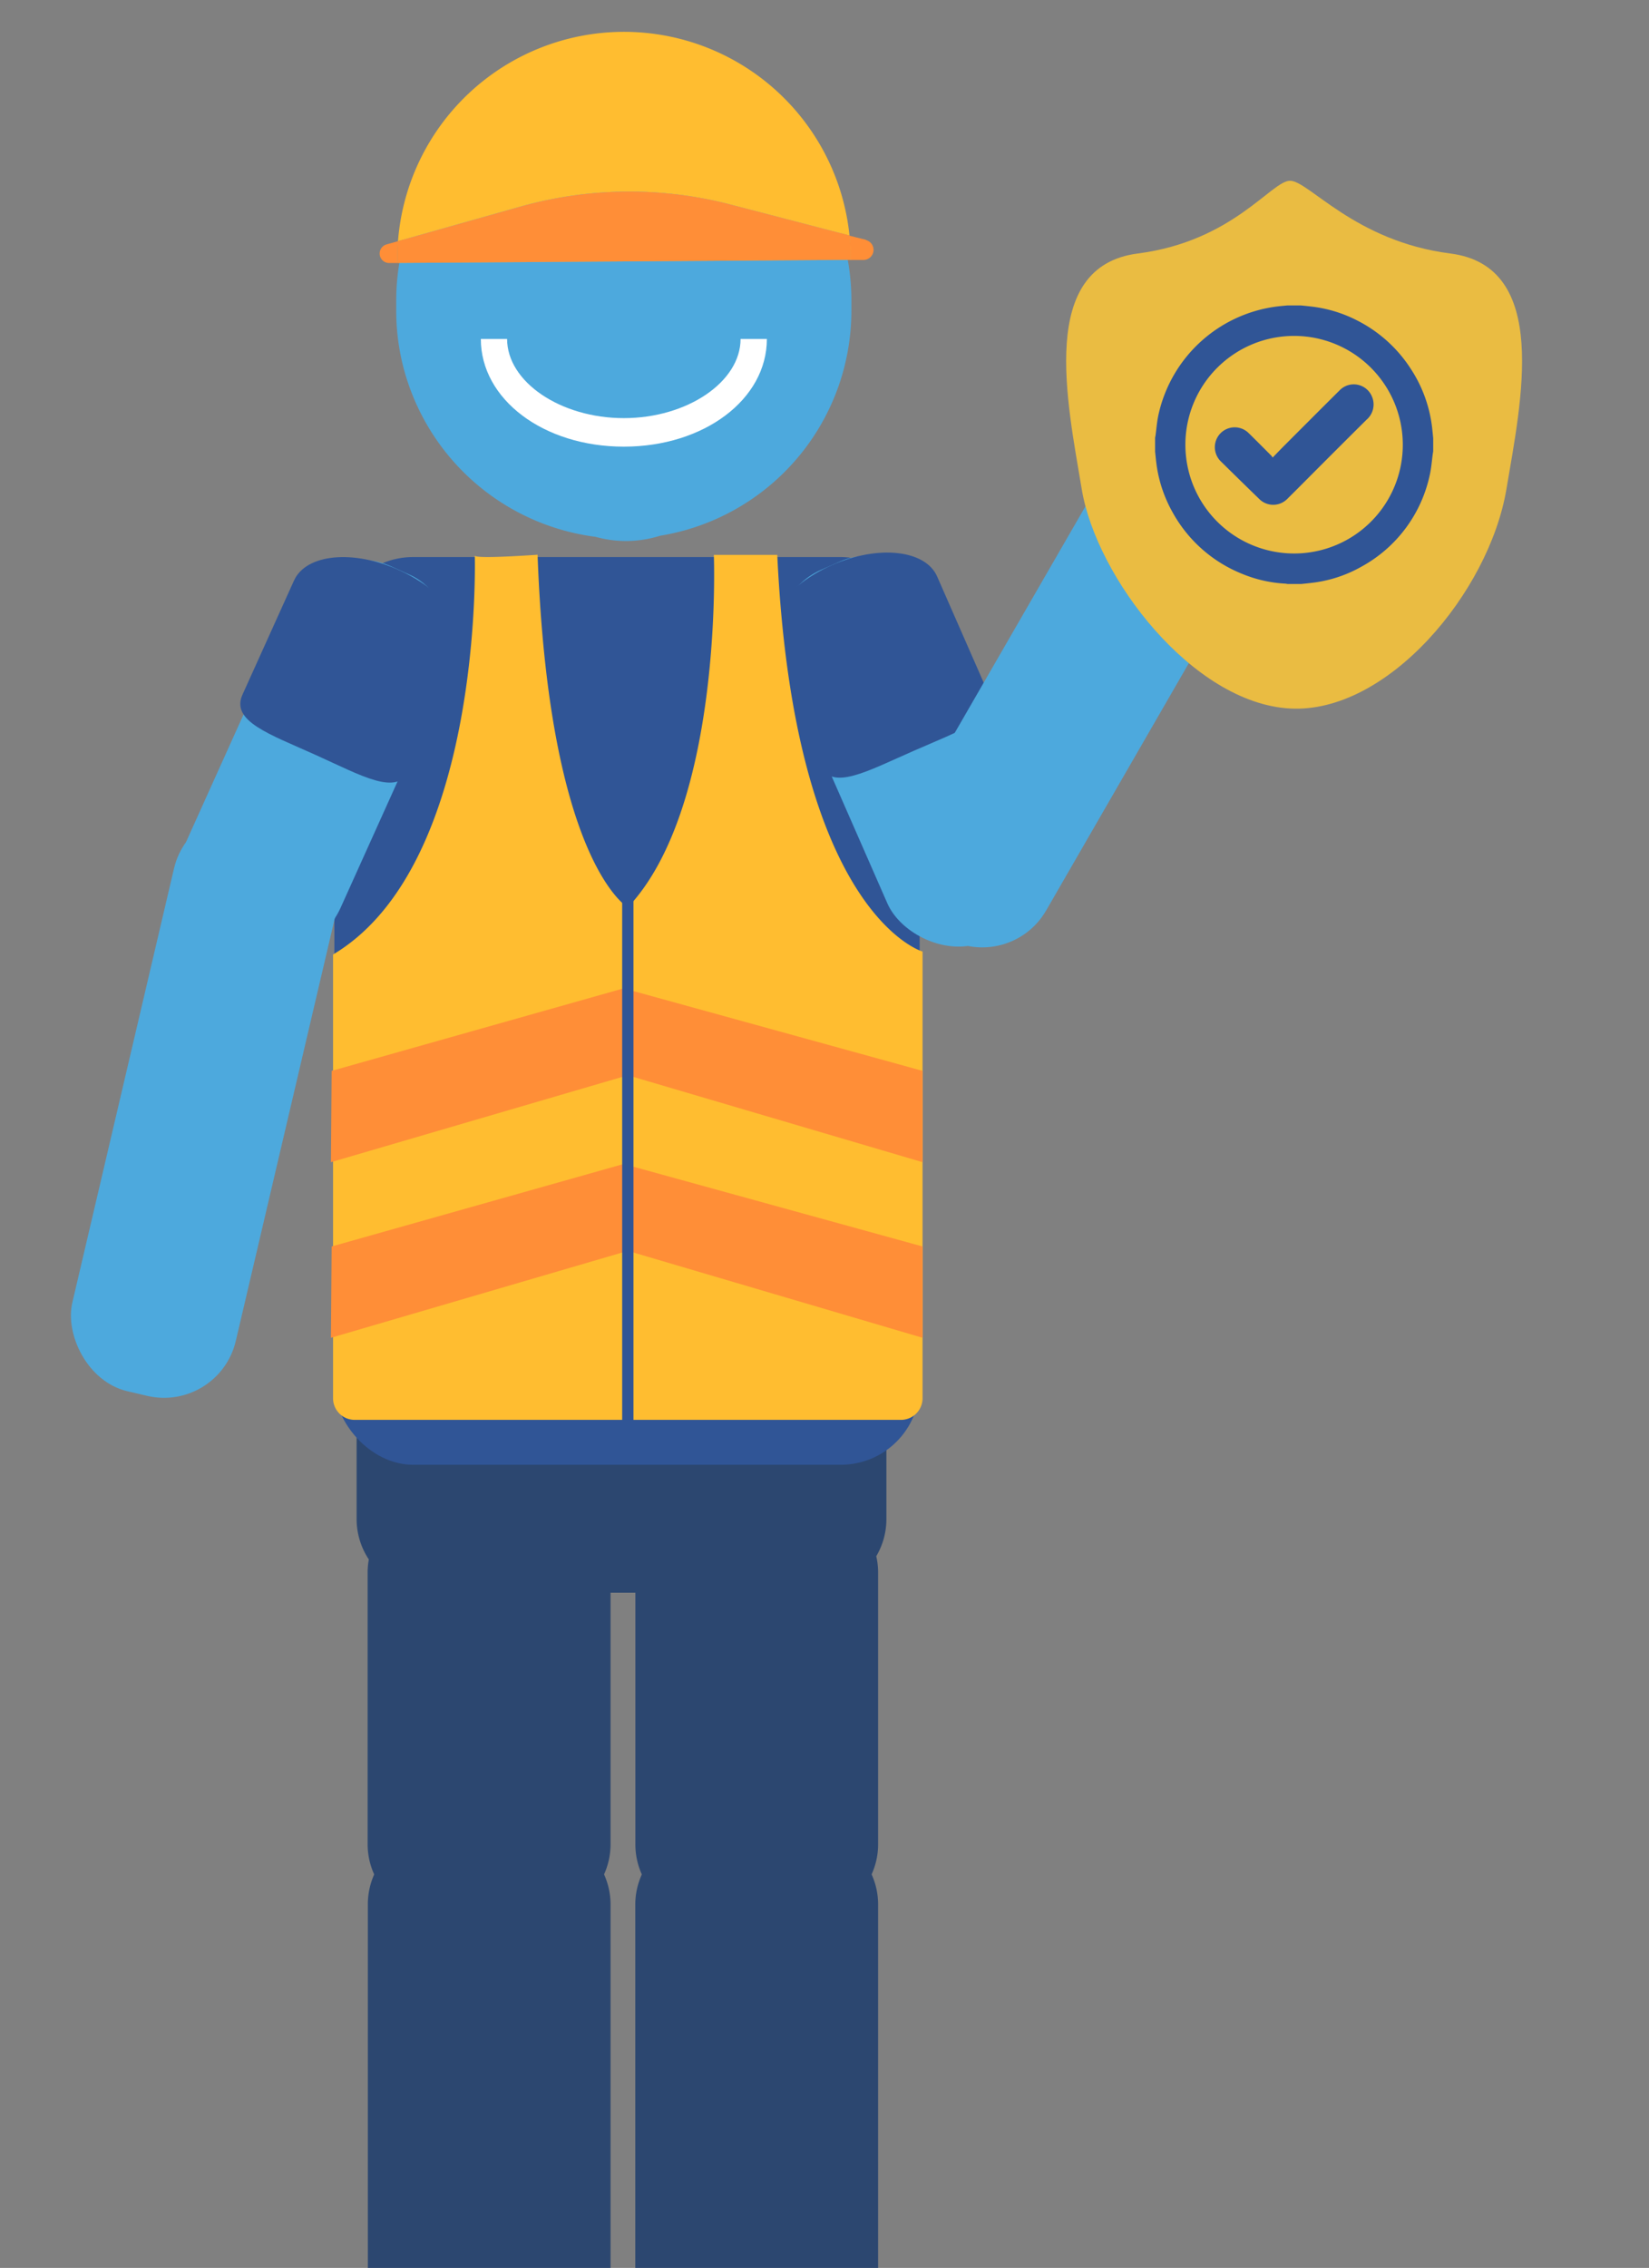 <svg xmlns="http://www.w3.org/2000/svg" xmlns:xlink="http://www.w3.org/1999/xlink" viewBox="0 0 390 536"><rect x="0" y="0" width="390" height="536" fill="#808080" stroke="none"/><defs><style>.cls-1{fill:none;}.cls-2{clip-path:url(#clip-path);}.cls-3{fill:#2c4770;}.cls-4{fill:#305596;}.cls-5{fill:#4da9dd;}.cls-6{fill:#fff;}.cls-7,.cls-9{fill:#ffbd30;}.cls-8{fill:#ff8e37;}.cls-9{opacity:0.52;}.cls-10{fill:#eabc42;}</style><clipPath id="clip-path"><rect class="cls-1" x="-17.47" y="1.34" width="387.93" height="534.79" transform="translate(352.98 537.47) rotate(-180)"/></clipPath></defs><title>SCTR-Y-VIDA-LEY-WEB-CRECER-SEGUROS-ACTUALIZADO</title><g id="Capa_1" data-name="Capa 1"><g class="cls-2"><path class="cls-3" d="M209.64,305.73a17.45,17.45,0,0,0-17.4-17.4H101.75a17.45,17.45,0,0,0-17.41,17.4V359a17.29,17.29,0,0,0,2.89,9.56,17,17,0,0,0-.28,3.05v64.22A17.19,17.19,0,0,0,88.5,443,17.19,17.19,0,0,0,87,450.12V567.18a17.46,17.46,0,0,0,17.41,17.4H127a17.45,17.45,0,0,0,17.4-17.4V450.12a17.19,17.19,0,0,0-1.54-7.13,17.19,17.19,0,0,0,1.54-7.13V376.43h5.87v59.43A17.19,17.19,0,0,0,151.8,443a17.19,17.19,0,0,0-1.55,7.13V567.18a17.46,17.46,0,0,0,17.41,17.4h22.62a17.45,17.45,0,0,0,17.4-17.4V450.12a17.19,17.19,0,0,0-1.54-7.13,17.19,17.19,0,0,0,1.54-7.13V371.64a16.81,16.81,0,0,0-.44-3.84,17.24,17.24,0,0,0,2.4-8.77Z"/><rect class="cls-4" x="79.08" y="131.65" width="138.42" height="214.53" rx="18.63" ry="18.63"/><rect class="cls-5" x="195.92" y="129.63" width="39.71" height="95.93" rx="17.44" ry="17.44" transform="translate(-53.16 101.64) rotate(-23.69)"/><path class="cls-4" d="M216.08,177.46h0c-11,4.8-19.41,9.63-22.17,3.33L182,153.63c-2.76-6.3,3.87-15.3,14.82-20.1h0c10.94-4.8,22.06-3.58,24.82,2.72l11.92,27.15C236.31,169.7,227,172.65,216.08,177.46Z"/><rect class="cls-5" x="236.7" y="89.53" width="39.71" height="140.22" rx="17.44" ry="17.44" transform="translate(114.2 -106.89) rotate(30)"/><rect class="cls-5" x="55.13" y="130.61" width="39.71" height="95.93" rx="17.44" ry="17.44" transform="translate(69.89 372.19) rotate(-155.71)"/><path class="cls-4" d="M74.69,178.44h0c10.89,4.91,19.3,9.84,22.13,3.57L109,155c2.83-6.27-3.71-15.34-14.61-20.26h0c-10.89-4.92-22-3.82-24.85,2.45l-12.2,27C54.53,170.47,63.79,173.52,74.69,178.44Z"/><rect class="cls-5" x="28.59" y="190.98" width="39.71" height="140.22" rx="17.44" ry="17.44" transform="translate(60.87 -4.17) rotate(13.19)"/><path class="cls-5" d="M198.55,53.88a54,54,0,0,0-51-36.75h0a54,54,0,0,0-51,36.74A53.15,53.15,0,0,0,93.71,71v2.49a53.31,53.31,0,0,0,2.86,17.2,54.09,54.09,0,0,0,44.31,36.19,26.71,26.71,0,0,0,15.21-.26,53.9,53.9,0,0,0,45.27-53.13V71A53.36,53.36,0,0,0,198.55,53.88Z"/><path class="cls-6" d="M147.54,105.56c-19,0-33.82-11.18-33.82-25.45h6.21c0,10.15,12.65,18.71,27.61,18.71s27.61-8.56,27.61-18.71h6.22C181.37,94.38,166.51,105.56,147.54,105.56Z"/><path class="cls-7" d="M172.76,48.34l28.15,7.32A53.61,53.61,0,0,0,94.13,57L123,48.85A95.09,95.09,0,0,1,172.76,48.34Z"/><path class="cls-8" d="M204.86,56.69l-4-1a53.89,53.89,0,0,1,.27,5.42c0,.11,0,.22,0,.33l3.1,0a2.39,2.39,0,0,0,.59-4.7Z"/><path class="cls-8" d="M94.13,57l-2.69.76a2.24,2.24,0,0,0,.63,4.4H94c0-.35,0-.71,0-1.06C94,59.7,94,58.34,94.13,57Z"/><path class="cls-9" d="M200.91,55.66l-28.15-7.32a95.09,95.09,0,0,0-49.72.51L94.13,57C94,58.34,94,59.7,94,61.08c0,.35,0,.71,0,1.06l107.19-.73c0-.11,0-.22,0-.33A53.89,53.89,0,0,0,200.91,55.66Z"/><path class="cls-8" d="M200.91,55.66l-28.15-7.32a95.09,95.09,0,0,0-49.72.51L94.13,57C94,58.34,94,59.7,94,61.08c0,.35,0,.71,0,1.06l107.19-.73c0-.11,0-.22,0-.33A53.89,53.89,0,0,0,200.91,55.66Z"/><path class="cls-7" d="M112.29,131.3s2.17,73.06-33.52,94.29V330.46a5.11,5.11,0,0,0,5.11,5.11h129.2a5.11,5.11,0,0,0,5.11-5.11V224.89s-30.35-8.7-34.36-93.75h-15s2.34,59.3-20.34,83.31c0,0-18.68-10.6-21.35-83.34C127.13,131.11,112.29,132.17,112.29,131.3Z"/><polygon class="cls-8" points="78.44 253.09 147.48 233.59 218.19 253.09 218.19 274.67 148.48 254.13 78.27 274.67 78.44 253.09"/><polygon class="cls-8" points="78.44 294.59 147.48 275.1 218.19 294.59 218.19 316.17 148.48 295.63 78.27 316.17 78.44 294.59"/><rect class="cls-4" x="147.15" y="210.11" width="2.67" height="126.18"/><path class="cls-10" d="M305.11,42.72c4.42,0,15.33,14.32,37.89,17.19,23.69,3,16.78,34.92,13.27,55.75-4.11,24.32-28.11,53.05-51.16,51.79s-45.79-30.95-49.26-51.79-10.42-52.73,13.26-55.75C291.67,57,300.69,42.72,305.11,42.72Z"/><path class="cls-4" d="M304.44,72.19h3.25c.82.08,1.64.16,2.46.26A31.55,31.55,0,0,1,321,75.75,32.6,32.6,0,0,1,333.7,87.23a32,32,0,0,1,5,13.79c.1.85.18,1.7.26,2.55v3.07c0,.15-.05.29-.07.44-.25,1.75-.36,3.54-.76,5.26A32.4,32.4,0,0,1,322,133.92a31,31,0,0,1-11.85,3.84c-.81.1-1.61.18-2.42.26h-3.25a3.39,3.39,0,0,0-.44-.08,31.13,31.13,0,0,1-10.42-2.38,32.62,32.62,0,0,1-16.31-14.51,31.66,31.66,0,0,1-3.86-11.86c-.1-.82-.17-1.64-.26-2.46v-3.25c0-.14.06-.27.08-.4.24-1.75.36-3.54.76-5.26a32.92,32.92,0,0,1,28.84-25.48Zm27.33,32.91a25.71,25.71,0,1,0-25.72,25.71A25.68,25.68,0,0,0,331.77,105.1Z"/><path class="cls-4" d="M301,108.13c.86-.88,1.65-1.71,2.45-2.52,4.45-4.45,8.9-8.92,13.37-13.35a4.66,4.66,0,0,1,7.72,1.62,4.74,4.74,0,0,1-1.37,5.34q-7.45,7.4-14.86,14.84c-1.31,1.31-2.62,2.63-3.94,3.93a4.67,4.67,0,0,1-6.49,0q-4.59-4.45-9.14-8.94a4.69,4.69,0,1,1,6.54-6.73c1.82,1.78,3.61,3.59,5.41,5.39Z"/></g></g></svg>